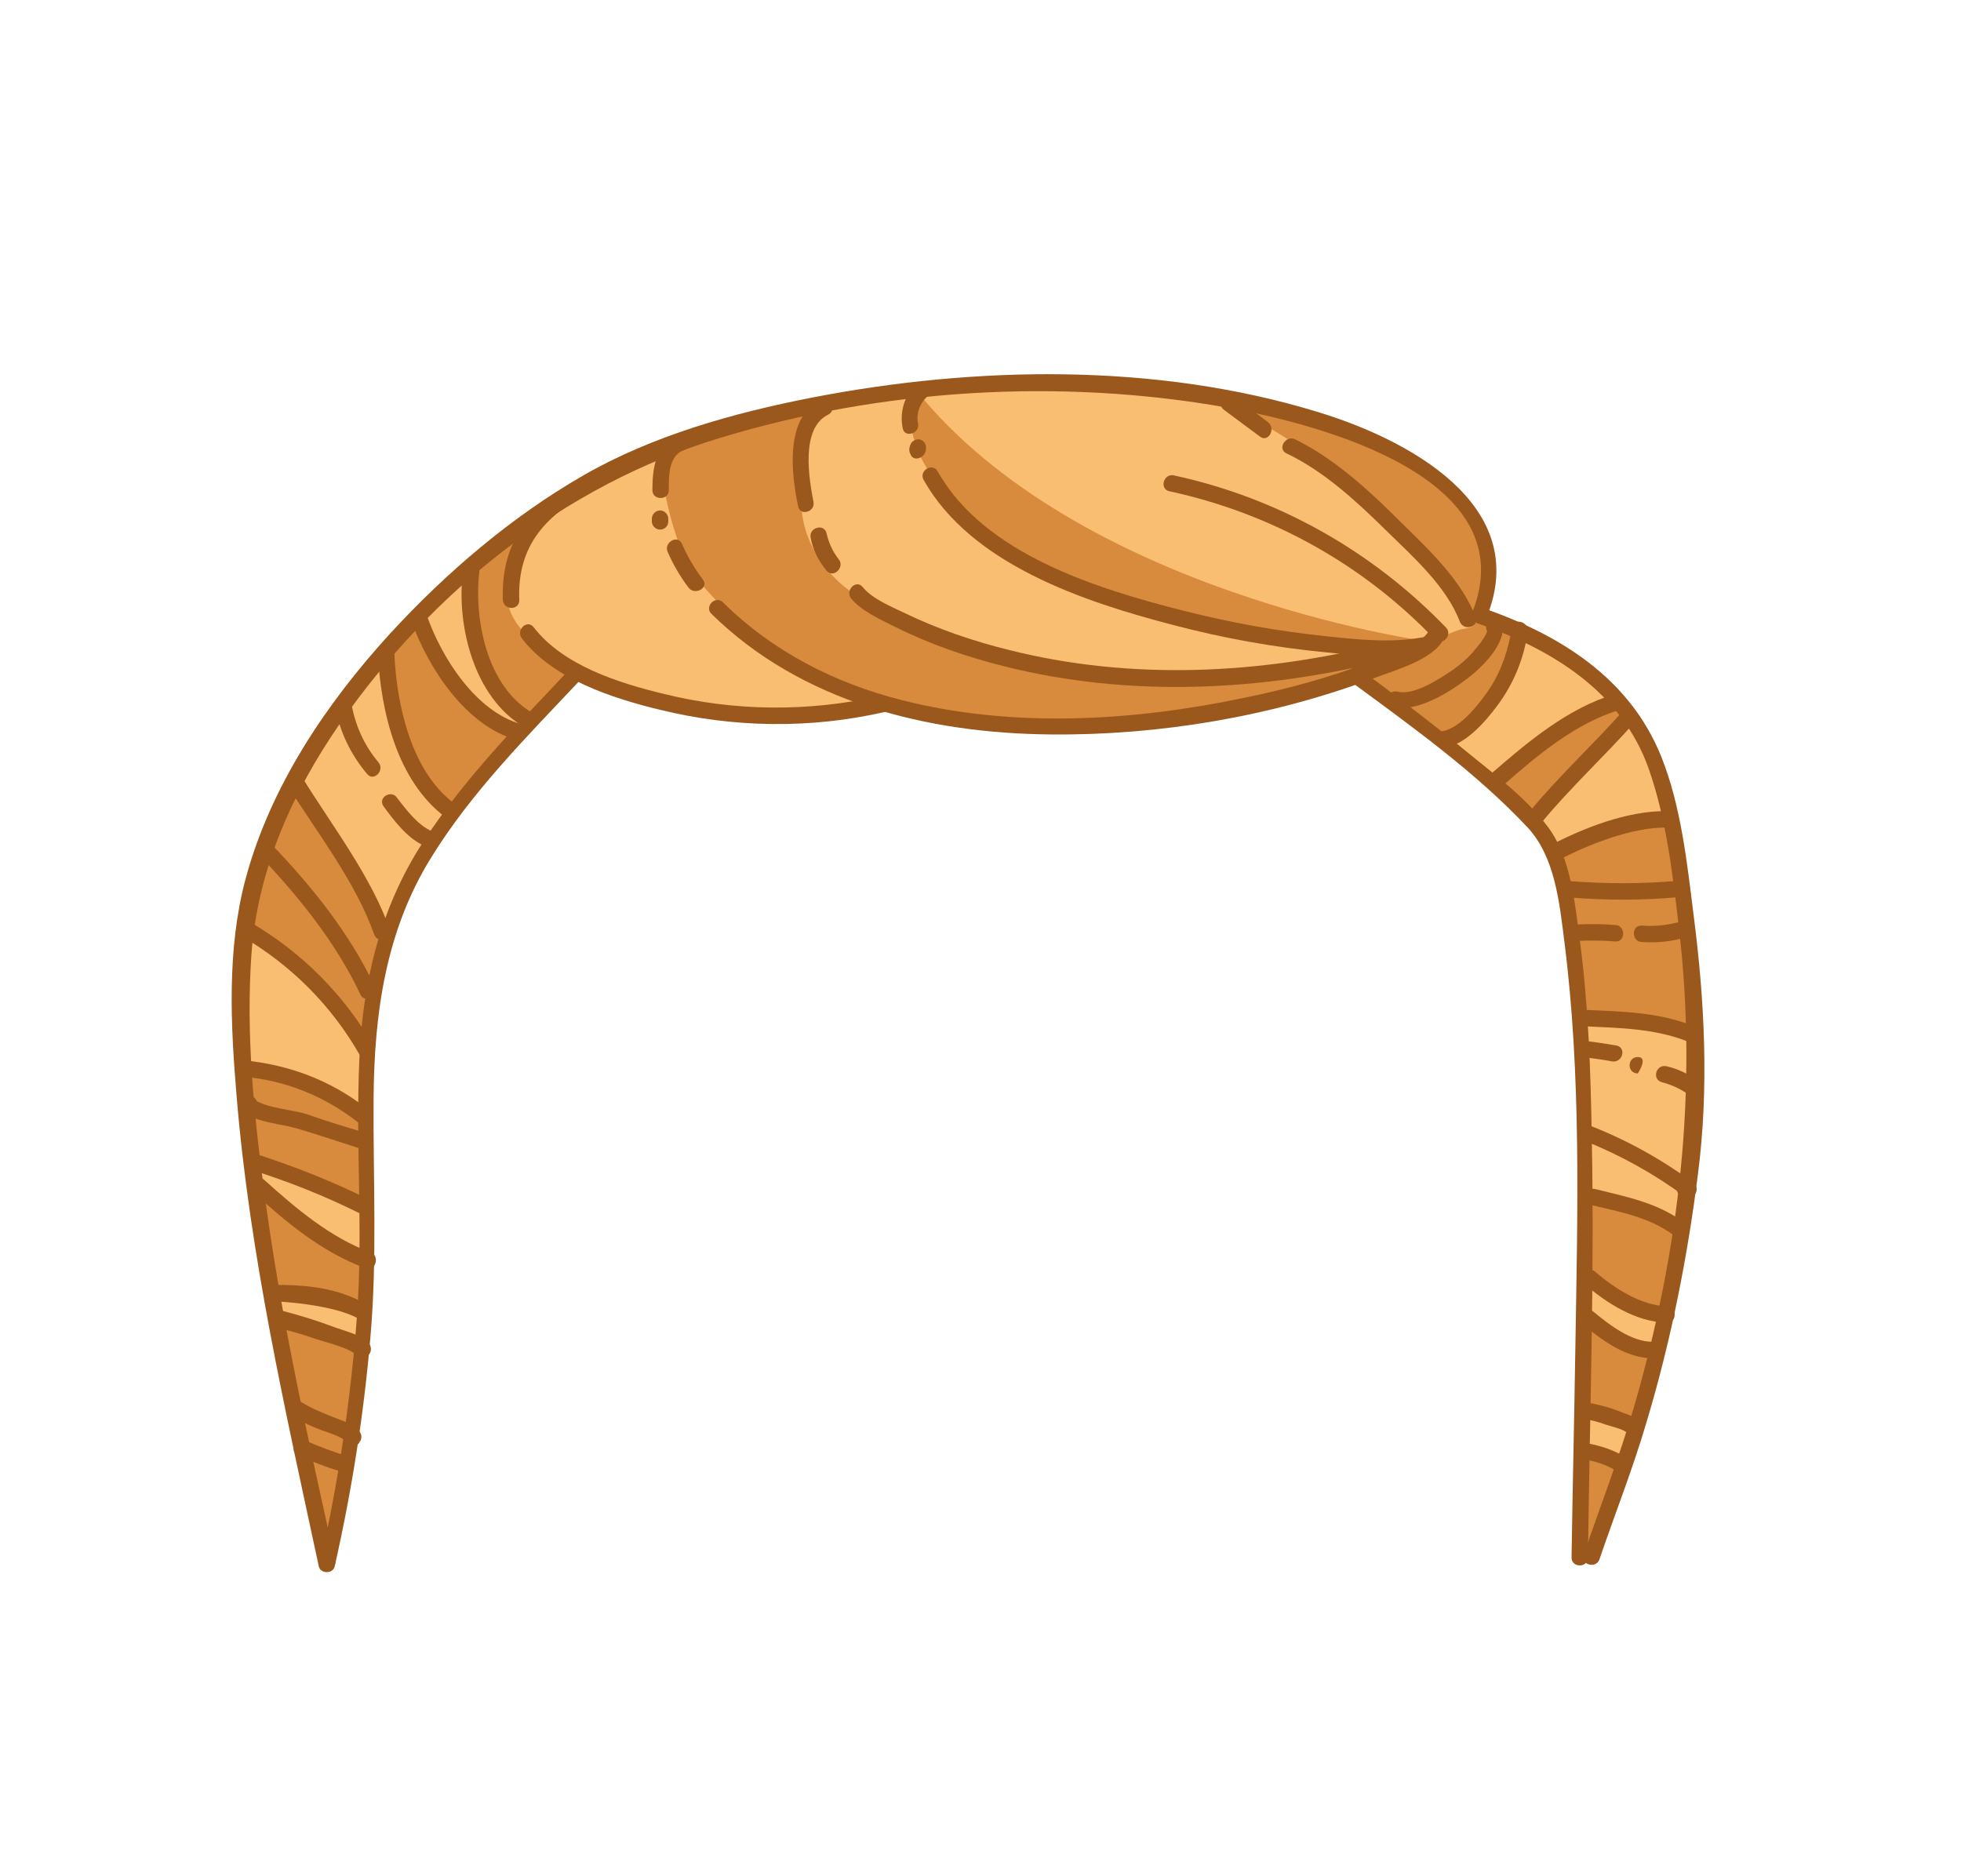 <?xml version="1.0" encoding="utf-8"?>
<!-- Generator: Adobe Illustrator 19.2.0, SVG Export Plug-In . SVG Version: 6.00 Build 0)  -->
<svg version="1.1" id="Layer_1" xmlns="http://www.w3.org/2000/svg" xmlns:xlink="http://www.w3.org/1999/xlink" x="0px" y="0px"
	 viewBox="0 0 358 342.5" style="enable-background:new 0 0 358 342.5;" xml:space="preserve">
<style type="text/css">
	.st0{fill:#F9BE72;}
	.st1{fill:#D88A3D;}
	.st2{fill:#9B581C;}
</style>
<g>
	<path class="st0" d="M289.5,282.9l-0.4,0.3c0.1-7,0.2-14.1,0.4-21c0.1-5.5,0.2-10.9,0.3-16.4l0.1-5.3c0.4-22.6,0.7-46.1-2.1-68.8
		l-0.1-1.1c-0.9-6.9-1.9-15.4-7.2-21c-9-9.6-19.9-17.6-30.5-25.3l-2.1-1.6l-1,0.3c-16.7,5.9-35.3,8.9-53.6,8.9c-0.5,0-0.9,0-1.4,0
		c-10.7-0.1-20.6-1.4-29.6-4l-0.6-0.2l-0.7,0.2c-6.2,1.4-12.6,2.1-19.1,2.1c-7,0-14.1-0.8-20.9-2.5c-5.9-1.4-10.4-3-14.2-4.8
		l-1.3-0.6c0,0-3.2,3.4-4.2,4.5c-8.5,9-17.2,18.2-23.9,29c-9.4,15.2-10.7,32.1-10.8,45.2c0,4.5,0,9,0.1,13.4
		c0.1,5.1,0.1,10.5,0,15.7l0,0.2l0.3,0.2l0.2,0.2v0.1c0,5.3-0.4,9.8-0.7,13.9c0,0.4-0.3,2-0.3,2v0.1l-0.2,0.1c-0.5,5-1.2,10-1.9,15
		l-0.1,0.5l0.1,0.3l-0.2,0.3l-0.1,0.4c-1,6.9-2.3,13.7-3.7,20.4l-1.1-5.2c-1-4.4-1.9-8.8-2.9-13.2l-0.1-0.6l-0.1-0.1l0-0.1l-0.1-0.5
		c-3.3-15.3-6.9-33.4-9-51.5l0.2-0.2l0.2-0.1V212l-0.2-0.1c-0.5-4.1-1-7.9-1.3-11.6c-1-12.2-1.8-26.3,1.5-38.9
		c2.8-10.6,8.2-21.4,16-32l0.1-0.1l0-0.1l0.1-0.1l0.1-0.1c2.9-3.9,6.1-7.8,9.6-11.6c10.9-11.9,22.6-21.5,34.8-28.5
		c10.6-6.1,23.7-10.6,41.1-14c14.4-2.8,28.8-4.3,42.7-4.3c17.5,0,33.9,2.3,48.6,6.8c6.9,2.1,23.7,8.3,29.4,19.4
		c2.2,4.4,2.4,9.2,0.7,14.2l-0.7,1.9l1.9,0.7c1.7,0.6,3.5,1.3,5.1,2l0.4,0.2l0.3,0l0.2,0.2l0.4,0.2c12.1,5.6,19.9,13.1,23.8,23
		c3.2,8.1,4.3,17.3,5.4,26.2l0.3,2.3c2.3,18.2,2.5,33,0.8,46.5c-0.1,0.6-0.2,1.2-0.3,1.9l-0.2,1.2l0,0.1l0,0.1l0,0.2
		c-1,7.5-2.3,14.9-3.9,21.9l-0.1,0.4l0,0.2l-0.1,0.2l-0.1,0.4c-1.4,6.3-3,12.5-4.7,18.2c-1.7,5.6-3.7,11.2-5.6,16.6
		c-1,2.7-1.9,5.4-2.9,8.1L289.5,282.9z"/>
	<g>
		<path class="st1" d="M65.2,188c-4.9-7.4-11.4-13.6-19.2-18.3l-0.6-0.3l0.1-0.7c0.6-3.7,1.4-7.4,2.6-11l0.5-1.6l1.2,1.3
			c7.8,8.4,13.3,16.2,16.9,23.8c0.1,0.2,0.2,0.2,0.2,0.2l1,0.2l-0.2,1c-0.3,1.7-0.5,3.4-0.7,5.1l-0.3,2.8L65.2,188z"/>
		<path class="st1" d="M81.9,147.1c-9-7.1-10.6-21.7-10.9-27.7l0-0.4l0.3-0.3c1.3-1.5,2.6-2.9,3.9-4.3l1.1-1.1l0.6,1.4
			c3.7,9.1,9.7,16.1,16.1,18.7l1.3,0.5l-1,1.1c-4,4.4-7.1,8.1-9.9,11.8l-0.6,0.8L81.9,147.1z"/>
		<path class="st1" d="M66.6,178.6c-3.7-7.4-9.4-14.9-17.2-23.2L49,155l0.2-0.6c1.1-3,2.4-6,3.9-9.1l0.8-1.6l1,1.5
			c1,1.5,2,3.1,3,4.6c4.3,6.5,8.8,13.2,11.4,20.5c0.1,0.2,0.1,0.2,0.3,0.3l0.8,0.4l-0.2,0.8c-0.6,2.2-1.2,4.4-1.7,6.6l-0.6,2.8
			L66.6,178.6z"/>
		<path class="st1" d="M61.9,266.5c-1.9-0.6-3.9-1.4-5.7-2.2l-0.5-0.2c0,0-0.7-3.3-0.9-4.1l-0.4-2l1.8,0.9c0.7,0.3,1.4,0.7,2.1,0.9
			c0.3,0.1,0.7,0.3,1.1,0.4c1.2,0.4,2.7,0.9,3.7,1.7l0.5,0.4l-0.1,0.6c-0.1,0.6-0.2,1.3-0.3,1.9l-0.3,2L61.9,266.5z"/>
		<path class="st1" d="M65.1,219.1c-5.9-2.8-11.9-5.2-18-7.2l-0.6-0.2l-0.1-0.6c-0.3-2.2-0.5-4.5-0.7-6.7l-0.2-1.6l1.5,0.5
			c1.3,0.5,2.8,0.8,4.3,1.1c1.2,0.2,2.3,0.5,3.3,0.8c3.2,1,6.5,2,9.7,3.1l1.2,0.4l0.8,0.2l0,0.7c0,1.8,0.1,3.5,0.1,5.3l0.1,4.9
			L65.1,219.1z"/>
		<path class="st1" d="M58.9,278.6c-0.8-3.8-1.7-7.6-2.5-11.5l-0.4-1.8l1.7,0.7c1.5,0.6,2.9,1.1,4.3,1.6l0.8,0.3l-0.1,0.9
			c-0.5,3.2-1.2,6.5-1.9,9.9L58.9,278.6z"/>
		<path class="st1" d="M65.1,207.4c-1-0.3-1.9-0.6-2.9-0.9c-2-0.6-4-1.2-6-1.9c-1-0.4-2.3-0.6-3.7-0.9c-2.1-0.4-4.4-0.8-6.1-1.8
			l-0.3-0.2l-0.1-0.4c0-0.1-0.1-0.2-0.2-0.2l-0.4-0.3l0-0.5c-0.1-1.2-0.2-2.4-0.3-3.5l-0.1-1.2l1.2,0.2c7.1,0.9,13.7,3.7,19.6,8.1
			l0.5,0.3l0.1,0.6l0,2.9L65.1,207.4z"/>
		<path class="st1" d="M64.9,238.3c-4.8-2.3-9.8-2.7-14-2.7l-0.8,0l-0.1-0.8c-0.8-4.8-1.6-9.7-2.3-14.8l-0.4-2.7l2,1.8
			c4.8,4.2,10.2,8.5,16.7,11.1l0.6,0.3l0,0.7c0,2.1-0.1,4.2-0.2,6.3l-0.1,1.5L64.9,238.3z"/>
		<path class="st1" d="M62.7,260.6c-0.5-0.2-1-0.4-1.5-0.6c-0.3-0.1-0.6-0.2-0.9-0.4l-0.3-0.1c-1.9-0.8-3.7-1.5-5.4-2.6l-0.4-0.2
			l-0.1-0.4c-1.1-5.2-1.9-9.2-2.6-13l-0.3-1.6l1.5,0.4c1.5,0.4,3.4,1,5.4,1.6c0.4,0.1,1,0.3,1.6,0.5c1.9,0.5,4.2,1.2,5.5,2.2
			l0.5,0.3l-0.1,0.6c-0.4,4.2-0.9,8.4-1.5,12.6l-0.2,1.3L62.7,260.6z"/>
		<path class="st1" d="M297.4,259.5c-0.3-0.1-0.6-0.2-0.8-0.3c-0.2-0.1-0.4-0.2-0.6-0.2c-1.7-0.7-3.6-1.3-5.7-1.7l-0.8-0.2l0-0.8
			c0.1-4.3,0.2-8.7,0.2-13l0-2l1.6,1.2c2.3,1.8,5.8,4.2,9.5,4.5l1.2,0.1l-0.3,1.1c-0.8,3.3-1.6,6.2-2.4,9c-0.1,0.4-0.2,0.8-0.4,1.2
			l-0.5,1.6L297.4,259.5z"/>
		<path class="st1" d="M289.1,281c0.1-4.8,0.1-9.6,0.2-14.4l0-1.2l1.2,0.3c1.6,0.4,3.1,0.9,4.6,1.7l0.8,0.4l-0.3,0.8
			c-0.8,2.3-1.6,4.7-2.5,7c-0.7,1.9-1.4,3.8-2.1,5.8L289.1,281z"/>
		<path class="st1" d="M302.8,239.4c-5.1-0.7-9.9-4.4-12.3-6.5c0,0-0.1-0.1-0.2-0.1l-0.6-0.3l0-0.6c0-3.9,0-7.8,0-11.7l0-1.3
			l2.4,0.6c4.8,1.1,9.4,2.2,13.6,5.1l0.5,0.4l-0.1,0.6c-0.7,4.2-1.5,8.6-2.4,13l-0.2,0.9L302.8,239.4z"/>
		<path class="st1" d="M214.7,124.3c-10.7,0-21.1-1.2-30.9-3.7c-7.3-1.8-14-4.2-19.8-7.1l-1-0.5c-2.4-1.2-5.2-2.5-6.8-4.4
			c0,0,0,0,0,0c-5.7-3.6-9.9-10.1-9.9-16.9c0-0.2,0.1-0.3,0.2-0.4c-1.2-6.7-0.9-11.6,0.9-14.6l1.2-2l-2.3,0.5
			c-5.3,1.1-10.4,2.5-15.2,3.9c-2,0.6-4.1,1.3-6.3,2.1l-0.1,0l-0.1,0.1c0,0-0.2,0.1-0.2,0.1c-3,1.2-3.4,4.7-3.4,7.2
			c0.1,0.1,0.2,0.2,0.2,0.4c0.9,4.7,2.2,9.6,4.3,13.9c1.8,3.6,4.6,5.7,7,8.8c0,0,0,0.1,0.1,0.1c8.5,8,19.2,13.7,31.8,16.9
			c8.9,2.3,18.6,3.4,28.8,3.4c10.8,0,22.3-1.3,34.4-3.8c7.3-1.5,13.7-3.3,19.8-5.4l0.2-0.1l0.1-0.1l-0.6-1.9
			C235.9,123.1,225.1,124.3,214.7,124.3z"/>
		<path class="st1" d="M230.5,77.7C230.5,77.7,230.5,77.7,230.5,77.7c2.3,0.7,4,2.4,6.2,3.3c0.4,0.1,0.5,0.5,0.5,0.8
			c6.8,3.5,12.7,9.2,18.3,14.7l0.8,0.8c4.3,4.3,9.3,9.2,11.8,14.7l0.3,0.7c0.1-0.1,0.2-0.2,0.3-0.2c0.3-0.1,0.6-0.3,0.9-0.4
			c0.1-0.1,0.2-0.1,0.3-0.1l0-0.1c2.3-5.9,2-11.3-0.6-16.2c-6.7-12.4-27.8-18.6-39.8-21.1l-0.8,1.8l0.3,0.2
			C229.4,76.8,230,77.2,230.5,77.7z"/>
		<path class="st1" d="M272.3,114.7c0-0.1-0.1-0.2,0-0.2l0-0.7l-1-0.4c-0.3-0.1-0.6-0.2-0.8-0.3c-0.1,0.1-0.1,0.2-0.3,0.2
			c-0.4,0.2-0.7,0.4-1.1,0.5c0,0.3-0.2,0.6-0.5,0.7c-0.8,0.3-1.7,0.3-2.5,0.6c-0.9,0.3-1.7,0.7-2.6,1.1c-0.2,0.1-0.5,0.1-0.7,0
			l-0.3,0.1l-0.2,0.3c-1.8,2.7-6.5,4.3-10,5.6c-0.7,0.2-1.3,0.5-2,0.7l-1.7,0.6l1.5,1.1c1.1,0.8,2.3,1.7,3.4,2.5l0.5,0.4l0.5-0.2
			c0.1,0,0.1,0,0.2,0c0,0,0.1,0,0.1,0c0.4,0.1,0.8,0.1,1.2,0.1c3.3,0,7.2-2.6,9.5-4.2c1.5-1,2.8-2.1,3.8-3.2
			c0.8-0.9,2.8-3.3,3.1-4.7l0.1-0.3L272.3,114.7z"/>
		<path class="st1" d="M96,116c-0.1-0.1-0.1-0.2-0.1-0.4c-1.9-1.7-3.2-4.3-3.4-6.7c0-0.3,0.1-0.5,0.3-0.6c0-3.2,0.6-6,1.8-8.6
			l-1.5-1.2c-2.1,1.6-4.2,3.2-6.2,4.9l-0.4,0.4l0,0.5c-1.1,9.1,1.5,21.3,9.7,26.4l0.7,0.4l0.6-0.6c1.3-1.4,2.7-2.9,4-4.3l3.1-3.3
			l-1.1-0.6C100.4,120.5,97.9,118.3,96,116z"/>
		<path class="st1" d="M279.1,148.1c-1.4-1.4-2.9-2.9-4.8-4.5l-0.9-0.8l0.9-0.8c6.7-5.8,12.9-10.9,20.5-13.3l0.6-0.2l0.6,0.7
			c0.1,0.2,0.3,0.3,0.4,0.5l0.5,0.7l-0.6,0.6c-2.1,2.3-4.3,4.6-6.4,6.7c-3.1,3.3-6.4,6.6-9.4,10.2l-0.7,0.9L279.1,148.1z"/>
		<path class="st1" d="M262.8,134.3c-1.9-1.5-3.7-3-5.6-4.4l-1.8-1.3l2.2-0.4c3.7-0.7,7.7-3.5,9.8-5.1c2.6-2,5.5-5,5.9-7.7l0.2-1.2
			l1.1,0.5c0.5,0.2,1,0.4,1.5,0.7l0.7,0.3l-0.2,0.8c-0.7,3.6-2,6.8-3.8,9.7c-1.5,2.3-5.4,7.7-9.4,8.5l-0.4,0.1L262.8,134.3z"/>
		<path class="st1" d="M307.5,187.9c-5-1.8-10.5-2.1-15.8-2.3l-2.7-0.1l-0.1-0.9c-0.3-4.5-0.7-8.6-1.2-12.6l-0.1-1.1l1.1,0
			c0.7,0,1.4,0.2,2.2,0.2c1.4,0,2.8,0.4,4.2,0.4c0,0,0,0,0,0c0.1,0,0.3-0.3,0.3-0.6c0-0.1,0-0.7-0.5-0.8c-1.3-0.1-2.7-0.2-4.1-0.2
			c-0.8,0-1.6,0-2.4,0l-0.9,0l-0.1-0.9c-0.2-1.3-0.4-3.1-0.7-4.8l-0.2-1.3l1.3,0.1c2.8,0.2,5.7,0.3,8.5,0.3c3.2,0,6.5-0.1,9.7-0.4
			l1-0.1l0.1,1c0.2,1.5,0.4,3,0.5,4.5l0.1,0.9l-0.8,0.2c-1.8,0.5-3.7,1-5.5,1c-0.5,0-1,0.2-1.5,0.2c0,0,0,0,0,0
			c-0.1,0-0.3-0.2-0.3,0.1c0,0.1,0,0.5,0.5,0.5c0.5,0,1,0,1.4,0c1.7,0,3.5-0.2,5.3-0.7l1.1-0.3l0.1,1.1c0.6,5.2,0.9,10.5,1.1,15.6
			l0,1.5L307.5,187.9z"/>
		<path class="st1" d="M295.9,162.3c-3,0-6.1-0.1-9.1-0.3l-0.7-0.1l-0.2-0.7c-0.3-1.5-0.7-2.9-1.2-4.2l-0.3-0.8l0.8-0.4
			c6.9-3.6,13-5.4,18.6-5.6l0.9,0l0.2,0.8c0.6,2.8,1.1,6,1.6,9.8l0.1,1l-1,0.1C302.4,162.1,299.1,162.3,295.9,162.3L295.9,162.3z"/>
		<path class="st1" d="M259.9,117l-5.8,1.3l-22.3-2l-28.5-7l-25.1-12l-8.3-10.5l-2.5-4.6l-1.2-4.5c0,0,0-7.8,1-6.5
			C196.9,108.2,259.9,117,259.9,117z"/>
	</g>
	<g>
		<g>
			<path class="st2" d="M103.9,122.3c-9.4,10-19.2,19.9-26.7,31.5c-7.8,12-11,25.5-11.6,39.7c-0.7,15.4,0.7,30.9-0.4,46.3
				c-1.1,15.4-3.4,30.7-6.8,45.7c1,0,1.9,0,2.9,0c-4.9-22-10.1-45.2-13.1-68.2c-1.9-14.2-3.3-28.7-2.3-43
				c1.1-15.4,7.4-29.5,16.1-42.1c16.8-24.2,41-43.6,69.3-52.2c29.5-9,62.2-11,92.6-5.6c16.8,3,54.9,12.8,44.8,37.6
				c-0.3,0.8,0.4,1.6,1,1.8c13.5,4.7,26.3,12.4,31.3,26.6c3.2,9.1,4.4,19.4,5.5,29c3.5,29.7,0.1,58.9-8.2,87.5
				c-2.7,9.2-6.1,18-9.2,27c-0.6,1.8,2.3,2.6,2.9,0.8c2.9-8.5,6.2-16.8,8.7-25.4c4.4-14.7,7.4-29.9,9.3-45.1c2-15.6,1.2-31.5-0.8-47
				c-1.2-9.6-2.3-20-5.9-29c-5.8-14.5-18.7-22.4-32.9-27.3c0.3,0.6,0.7,1.2,1,1.8c8.4-20.6-14.7-32.6-30.9-37.5
				c-29.4-9-62.4-8.4-92.3-2.6c-14.3,2.8-29,6.9-41.7,14.2c-13.2,7.6-25.1,17.8-35.3,28.9c-11.7,12.8-21.9,28-26.4,44.9
				c-3.4,12.8-2.7,26.6-1.6,39.6c2.4,29,8.9,57.4,15,85.8c0.3,1.4,2.6,1.4,2.9,0c3.1-13.7,5.3-27.6,6.5-41.6
				c1.3-14.6,0.5-29.1,0.6-43.7c0.1-15.6,2.2-30.7,10.5-44.1c7.4-12,17.5-22.1,27.1-32.3C107.3,123,105.2,120.9,103.9,122.3
				L103.9,122.3z"/>
		</g>
		<g>
			<path class="st2" d="M246.8,124.6c11,8.1,22.6,16.4,32,26.4c5.1,5.4,5.9,13.9,6.8,21c3.1,24.4,2.4,49.3,2,73.9
				c-0.2,12.8-0.5,25.7-0.7,38.5c0,1.9,3,1.9,3,0c0.3-25.5,1.2-51,0.7-76.5c-0.2-12.1-0.6-24.3-2.2-36.3c-0.9-6.7-1.6-15-5.8-20.6
				c-4.1-5.5-10.2-9.9-15.4-14.2c-6.2-5.1-12.6-9.9-19-14.7C246.8,120.9,245.3,123.5,246.8,124.6L246.8,124.6z"/>
		</g>
		<g>
			<path class="st2" d="M260.9,115.1c-1.5,2.9-7.9,4.6-10.6,5.7c-7.5,2.9-15.3,5-23.1,6.6c-20.4,4.3-42.4,5.6-62.7,0.4
				c-12.2-3.1-23.5-8.9-32.5-17.8c-1.4-1.4-3.5,0.8-2.1,2.1c16.4,16.1,39.4,21.8,61.9,22c19.9,0.2,40.5-3.3,59.1-10.3
				c3.6-1.4,10.8-3.3,12.7-7.2C264.4,114.8,261.8,113.3,260.9,115.1L260.9,115.1z"/>
		</g>
		<g>
			<path class="st2" d="M160.6,127.1c-13,2.9-26.5,2.8-39.4-0.4c-8.3-2-18.4-5.2-23.8-12.2c-1.2-1.5-3.3,0.6-2.1,2.1
				c5.7,7.4,16.5,10.9,25.2,13c13.4,3.3,27.5,3.5,41,0.4C163.3,129.6,162.5,126.7,160.6,127.1L160.6,127.1z"/>
		</g>
		<g>
			<path class="st2" d="M259.5,116.4c-5.5,1-11.5,0.4-17.1-0.2c-8.9-0.9-17.7-2.5-26.4-4.7c-15.7-4-36.3-10.3-44.8-25.4
				c-0.9-1.7-3.5-0.2-2.6,1.5c8.7,15.5,29.4,22.3,45.5,26.5c9.1,2.4,18.5,4.1,27.9,5c6,0.6,12.4,1.3,18.3,0.1
				C262.2,118.9,261.4,116,259.5,116.4L259.5,116.4z"/>
		</g>
		<g>
			<path class="st2" d="M264,114.6c-13.5-14-30.7-23.7-49.7-27.8c-1.9-0.4-2.7,2.5-0.8,2.9c18.5,4,35.3,13.3,48.4,27
				C263.2,118.1,265.3,116,264,114.6L264,114.6z"/>
		</g>
		<g>
			<path class="st2" d="M269.4,112.7c-2.5-6.6-8.4-12.2-13.3-17c-5.8-5.8-12.3-11.9-19.7-15.5c-1.7-0.8-3.3,1.8-1.5,2.6
				c6.9,3.3,12.8,8.8,18.2,14.1c4.8,4.7,11,10.2,13.4,16.6C267.2,115.3,270.1,114.5,269.4,112.7L269.4,112.7z"/>
		</g>
		<g>
			<path class="st2" d="M94.8,109.5c-0.4-10,5-15.7,13.6-20c1.7-0.9,0.2-3.5-1.5-2.6c-9.6,4.8-15.5,11.5-15.1,22.6
				C91.9,111.5,94.9,111.5,94.8,109.5L94.8,109.5z"/>
		</g>
		<g>
			<path class="st2" d="M128.3,105.8c-1.5-2-2.8-4.2-3.8-6.5c-0.8-1.8-3.4-0.2-2.6,1.5c1,2.3,2.3,4.5,3.8,6.5
				C126.9,108.8,129.5,107.3,128.3,105.8L128.3,105.8z"/>
		</g>
		<g>
			<path class="st2" d="M122,95.2c0-0.2,0-0.3,0-0.5c0-0.8-0.7-1.5-1.5-1.5c-0.8,0-1.5,0.7-1.5,1.5c0,0.2,0,0.3,0,0.5
				c0,0.8,0.7,1.5,1.5,1.5C121.3,96.7,122,96.1,122,95.2L122,95.2z"/>
		</g>
		<g>
			<path class="st2" d="M122.1,89.5c0-2.5-0.1-6.2,2.7-7.3c1.8-0.7,1-3.6-0.8-2.9c-4.3,1.7-4.9,6.1-4.9,10.2
				C119.1,91.4,122.1,91.4,122.1,89.5L122.1,89.5z"/>
		</g>
		<g>
			<path class="st2" d="M168.1,83.5c0.8-0.4,1.1-1.4,0.9-2.2c-0.2-0.8-1.1-1.3-1.8-1c-0.8,0.2-1.3,1.1-1,1.8c0-0.1,0-0.1,0-0.2
				c0.1-0.3,0.1-0.5,0.2-0.8c0.1-0.1,0.2-0.2,0.3-0.3c-0.7,0.3-0.9,1.4-0.5,2.1C166.5,83.8,167.4,83.9,168.1,83.5L168.1,83.5z"/>
		</g>
		<g>
			<path class="st2" d="M167.6,77.3c-0.4-1.9,0.4-3.8,1.8-5c1.4-1.3-0.7-3.4-2.1-2.1c-2.2,2-3.1,5-2.5,8
				C165.1,80,168,79.2,167.6,77.3L167.6,77.3z"/>
		</g>
		<g>
			<path class="st2" d="M231.5,77.1c-2.2-1.7-4.4-3.3-6.6-4.9c-1.5-1.2-3,1.4-1.5,2.6c2.2,1.6,4.4,3.3,6.6,4.9
				C231.5,80.9,233,78.3,231.5,77.1L231.5,77.1z"/>
		</g>
		<g>
			<path class="st2" d="M84.5,104.4c-1.2,9.8,2,22.9,11.1,28.3c1.7,1,3.2-1.6,1.5-2.6c-8.2-4.8-10.6-17-9.6-25.7
				C87.7,102.5,84.7,102.5,84.5,104.4L84.5,104.4z"/>
		</g>
		<g>
			<path class="st2" d="M75.1,113.4c3.1,8.6,9.9,19.1,19.2,21.7c1.9,0.5,2.7-2.4,0.8-2.9c-8.2-2.3-14.4-12-17.1-19.6
				C77.4,110.8,74.5,111.6,75.1,113.4L75.1,113.4z"/>
		</g>
		<g>
			<path class="st2" d="M69,119.4c0.5,10.5,3.5,23.2,12.3,29.8c1.5,1.2,3-1.4,1.5-2.6c-7.8-5.9-10.4-18.1-10.8-27.2
				C71.9,117.4,68.9,117.4,69,119.4L69,119.4z"/>
		</g>
		<g>
			<path class="st2" d="M61.2,129c0.8,4.6,2.8,8.7,5.8,12.3c1.2,1.5,3.3-0.6,2.1-2.1c-2.7-3.2-4.3-6.9-5-11
				C63.8,126.3,60.9,127.1,61.2,129L61.2,129z"/>
		</g>
		<g>
			<path class="st2" d="M70,147.2c1.9,2.6,4.4,5.9,7.4,7.2c1.8,0.8,3.3-1.8,1.5-2.6c-2.6-1.1-4.7-3.9-6.4-6.1
				C71.5,144.1,68.9,145.6,70,147.2L70,147.2z"/>
		</g>
		<g>
			<path class="st2" d="M52.6,143.6c5.4,8.6,12.3,17.4,15.7,27c0.6,1.8,3.5,1,2.9-0.8c-3.5-9.9-10.5-18.9-16-27.8
				C54.2,140.4,51.6,141.9,52.6,143.6L52.6,143.6z"/>
		</g>
		<g>
			<path class="st2" d="M47.5,156.3c7.1,7.5,13.9,15.9,18.3,25.3c0.8,1.7,3.4,0.2,2.6-1.5c-4.5-9.6-11.5-18.3-18.8-25.9
				C48.2,152.8,46.1,154.9,47.5,156.3L47.5,156.3z"/>
		</g>
		<g>
			<path class="st2" d="M44.4,171.1c8.8,5.2,16.1,12.5,21.2,21.4c1,1.7,3.6,0.2,2.6-1.5c-5.4-9.4-13-17-22.3-22.5
				C44.3,167.5,42.8,170.1,44.4,171.1L44.4,171.1z"/>
		</g>
		<g>
			<path class="st2" d="M66.7,202.2c-6.5-5-14-7.8-22.2-8.6c-1.9-0.2-1.9,2.8,0,3c7.7,0.7,14.6,3.5,20.7,8.2
				C66.7,206,68.2,203.4,66.7,202.2L66.7,202.2z"/>
		</g>
		<g>
			<path class="st2" d="M45.5,200.1c-0.1,0-0.1,0-0.2,0c-0.7,0-1.2,0.5-1.4,1.1c0,0.1-0.1,0.1-0.1,0.2c-0.3,0.7,0.2,1.3,0.7,1.7
				c2.5,1.9,7,2.1,9.9,3c3.7,1.1,7.3,2.3,11,3.5c1.8,0.6,2.6-2.3,0.8-2.9c-3.2-1-6.4-1.9-9.7-3.1c-3-1.1-7.9-1.1-10.5-3.1
				c0.2,0.6,0.5,1.1,0.7,1.7c0-0.1,0.1-0.1,0.1-0.2c-0.5,0.4-1,0.7-1.4,1.1c0.1,0,0.1,0,0.2,0C47.5,203.2,47.5,200.2,45.5,200.1
				L45.5,200.1z"/>
		</g>
		<g>
			<path class="st2" d="M67.5,219.1c-6.8-3.4-13.9-6.2-21.1-8.5c-1.8-0.6-2.6,2.3-0.8,2.9c7,2.2,13.8,4.9,20.4,8.2
				C67.7,222.6,69.3,220,67.5,219.1L67.5,219.1z"/>
		</g>
		<g>
			<path class="st2" d="M46,217.5c6.3,5.7,12.7,11.1,20.8,14.1c1.5,0.6,2.3-1.5,1.5-2.5c-0.1-0.1-0.2-0.2-0.3-0.3
				c-1.3-1.5-3.4,0.7-2.1,2.1c0.1,0.1,0.2,0.2,0.3,0.3c0.5-0.8,1-1.7,1.5-2.5c-7.5-2.8-13.6-8-19.5-13.3
				C46.7,214.1,44.5,216.2,46,217.5L46,217.5z"/>
		</g>
		<g>
			<path class="st2" d="M50,237.6c0,0,10.6,0.4,15.5,3.2c1.7,1,3.2-1.6,1.5-2.6c-5.4-3.1-11-3.6-17-3.6C48,234.6,48,237.6,50,237.6
				C50,237.6,48,237.6,50,237.6z"/>
		</g>
		<g>
			<path class="st2" d="M51,242.5c2.3,0.6,4.5,1.2,6.7,2c1.8,0.6,6.2,1.6,7.4,3c0.1-0.8,0.2-1.6,0.3-2.4c0,0-0.1,0-0.1,0.1
				c0.7,0.2,1.4,0.4,2.1,0.5c0,0,0-0.1,0-0.1c-1-1.7-3.6-0.2-2.6,1.5c0,0,0,0.1,0,0.1c0.4,0.7,1.3,0.9,2.1,0.5c0,0,0.1,0,0.1-0.1
				c0.9-0.5,0.9-1.7,0.3-2.4c-1.3-1.5-4.8-2.3-6.6-3c-2.9-1.1-5.9-2-8.9-2.8C49.9,239.1,49.1,242,51,242.5L51,242.5z"/>
		</g>
		<g>
			<path class="st2" d="M65.7,263.2c0,0,0-0.1,0.1-0.1c0.3-0.7,0.2-1.2-0.2-1.8c-1-1.3-3.4-2-4.9-2.6c-2.2-0.9-4.2-1.7-6.2-3
				c-1.6-1.1-3.1,1.5-1.5,2.6c1.6,1.1,3.3,1.9,5.1,2.6c1.4,0.6,4.4,1.3,5.4,2.6c-0.1-0.6-0.2-1.2-0.2-1.8c0,0,0,0.1-0.1,0.1
				C62.3,263.5,64.9,265,65.7,263.2L65.7,263.2z"/>
		</g>
		<g>
			<path class="st2" d="M63.1,265.8c-2.5-0.8-4.9-1.7-7.2-2.7c-1.7-0.8-3.3,1.8-1.5,2.6c2.6,1.2,5.2,2.2,7.9,3
				C64.2,269.3,65,266.4,63.1,265.8L63.1,265.8z"/>
		</g>
		<g>
			<path class="st2" d="M254.3,129.1c4.5,1,10.3-2.7,13.7-5.3c2.6-2,6.9-6.2,6.3-9.8c-0.2-1-1.4-1.3-2.2-0.9c0,0-0.1,0-0.1,0.1
				c-0.7,0.4-0.9,1.3-0.5,2.1c0,0,0,0,0,0.1c0.9,1.7,3.5,0.2,2.6-1.5c0,0,0,0,0-0.1c-0.2,0.7-0.4,1.4-0.5,2.1c0,0,0.1,0,0.1-0.1
				c-0.7-0.3-1.5-0.6-2.2-0.9c0.2,1-2.3,3.8-2.8,4.4c-1.1,1.2-2.3,2.2-3.6,3.1c-2.4,1.6-6.9,4.6-9.9,3.9
				C253.2,125.8,252.4,128.7,254.3,129.1L254.3,129.1z"/>
		</g>
		<g>
			<path class="st2" d="M264.1,136.4c3.6-0.6,7.2-4.8,9.2-7.5c3-4,4.9-8.6,5.6-13.5c0.3-1.9-2.6-2.7-2.9-0.8
				c-0.6,3.9-1.8,7.6-3.9,10.9c-1.8,2.7-5.4,7.5-8.8,8C261.4,133.8,262.2,136.7,264.1,136.4L264.1,136.4z"/>
		</g>
		<g>
			<path class="st2" d="M274.4,143.4c6.3-5.5,13.1-11.3,21.3-13.8c1.8-0.5,1.1-3.4-0.8-2.9c-8.7,2.6-15.9,8.7-22.6,14.5
				C270.8,142.5,272.9,144.6,274.4,143.4L274.4,143.4z"/>
		</g>
		<g>
			<path class="st2" d="M281.5,150.1c5.3-6.4,11.4-12,16.9-18.2c1.3-1.4-0.8-3.6-2.1-2.1c-5.5,6.2-11.6,11.8-16.9,18.2
				C278.2,149.4,280.3,151.5,281.5,150.1L281.5,150.1z"/>
		</g>
		<g>
			<path class="st2" d="M284.8,156.9c5.6-2.9,13.2-5.8,19.2-5.8c2,0,2-3,0-3c-7,0-14.7,3-20.9,6.2
				C281.4,155.2,283.1,157.8,284.8,156.9L284.8,156.9z"/>
		</g>
		<g>
			<path class="st2" d="M286.9,163.9c6.5,0.5,13.1,0.5,19.6-0.1c1.9-0.2,1.9-3.2,0-3c-6.5,0.6-13.1,0.6-19.6,0.1
				C284.9,160.8,284.9,163.8,286.9,163.9L286.9,163.9z"/>
		</g>
		<g>
			<path class="st2" d="M287.9,171.8c2.3-0.1,4.7-0.1,7,0.1c1.9,0.1,1.9-2.9,0-3c-2.3-0.2-4.7-0.2-7-0.1
				C285.9,168.9,285.9,171.9,287.9,171.8L287.9,171.8z"/>
		</g>
		<g>
			<path class="st2" d="M299.7,172c2.8,0.2,5.6-0.1,8.2-0.9c1.8-0.6,1.1-3.5-0.8-2.9c-2.4,0.7-4.9,1-7.4,0.8
				C297.8,168.9,297.8,171.9,299.7,172L299.7,172z"/>
		</g>
		<g>
			<path class="st2" d="M289.5,187.4c6.3,0.3,12.7,0.4,18.7,2.8c1.8,0.7,2.6-2.2,0.8-2.9c-6.2-2.5-12.9-2.6-19.5-2.9
				C287.6,184.3,287.6,187.3,289.5,187.4L289.5,187.4z"/>
		</g>
		<g>
			<path class="st2" d="M289.7,193.1c1.5,0.2,3.1,0.4,4.6,0.7c1.9,0.3,2.7-2.5,0.8-2.9c-1.8-0.3-3.6-0.6-5.4-0.8
				c-0.8-0.1-1.5,0.8-1.5,1.5C288.2,192.5,288.9,193,289.7,193.1L289.7,193.1z"/>
		</g>
		<g>
			<path class="st2" d="M299,196c0,0,2-3,0-3S297,196,299,196C299,196,297,196,299,196z"/>
		</g>
		<g>
			<path class="st2" d="M303.4,197.6c1.9,0.5,3.6,1.3,5.2,2.5c0.7,0.5,1.7,0.1,2.1-0.5c0.5-0.8,0.1-1.6-0.5-2.1
				c-1.8-1.3-3.7-2.3-5.9-2.8C302.3,194.2,301.5,197.1,303.4,197.6L303.4,197.6z"/>
		</g>
		<g>
			<path class="st2" d="M289.3,208.3c6.5,2.6,12.6,6,18.2,10.1c0.4-0.9,0.8-1.8,1.2-2.7c-0.2-0.1-0.5-0.1-0.7-0.2
				c-1.9-0.4-2.7,2.5-0.8,2.9c0.2,0.1,0.5,0.1,0.7,0.2c1.7,0.4,2.5-1.8,1.2-2.7c-5.9-4.3-12.2-7.8-18.9-10.4
				C288.3,204.7,287.5,207.6,289.3,208.3L289.3,208.3z"/>
		</g>
		<g>
			<path class="st2" d="M307,222.9c-4.8-3.4-10.2-4.4-15.8-5.8c-1.9-0.4-2.7,2.4-0.8,2.9c5.4,1.3,10.6,2.2,15.1,5.5
				C307.1,226.7,308.6,224.1,307,222.9L307,222.9z"/>
		</g>
		<g>
			<path class="st2" d="M289.1,234.3c4.1,3.6,9.6,7.1,15.2,7.2c1.9,0.1,1.9-2.9,0-3c-4.7-0.1-9.6-3.3-13.1-6.3
				C289.8,230.9,287.6,233,289.1,234.3L289.1,234.3z"/>
		</g>
		<g>
			<path class="st2" d="M288.7,241.6c3.6,3,8.1,6.4,13,6.4c1.9,0,1.9-3,0-3c-3.9,0-7.9-3.1-10.8-5.5
				C289.3,238.2,287.2,240.3,288.7,241.6L288.7,241.6z"/>
		</g>
		<g>
			<path class="st2" d="M289,259c1.4,0.3,2.8,0.6,4.1,1.1c1.2,0.4,3.2,0.8,4.1,1.6c-0.1-0.4-0.3-0.7-0.4-1.1c0,0.1,0,0.2,0,0.2
				c-0.1,1.9,2.9,1.9,3,0c0-1.8-2.1-2.3-3.4-2.8c-2.1-0.9-4.3-1.5-6.6-1.9C287.9,255.7,287.1,258.6,289,259L289,259z"/>
		</g>
		<g>
			<path class="st2" d="M288.8,266.4c2.1,0.3,4.1,0.9,6,2c1.7,0.9,3.2-1.7,1.5-2.6c-2.1-1.2-4.4-1.9-6.7-2.3
				C287.8,263.3,286.9,266.2,288.8,266.4L288.8,266.4z"/>
		</g>
		<g>
			<path class="st2" d="M252.2,117.6c-22.2,5.5-45.6,6.7-67.9,1.1c-6.5-1.6-13-3.8-19-6.7c-2.5-1.2-6-2.6-7.8-4.8
				c-1.2-1.5-3.3,0.6-2.1,2.1c1.9,2.3,5.5,3.9,8.1,5.2c6.4,3.2,13.2,5.5,20,7.2c22.8,5.7,46.7,4.5,69.5-1.1
				C254.9,120,254.1,117.1,252.2,117.6L252.2,117.6z"/>
		</g>
		<g>
			<path class="st2" d="M153.1,102.1c-1.1-1.4-1.8-3-2.2-4.7c-0.4-1.9-3.3-1.1-2.9,0.8c0.4,2.3,1.5,4.3,2.9,6
				C152.2,105.7,154.3,103.5,153.1,102.1L153.1,102.1z"/>
		</g>
		<g>
			<path class="st2" d="M148.5,91.6c-0.8-4.2-2.4-13.4,2.7-15.9c1.7-0.8,0.2-3.4-1.5-2.6c-6.5,3.2-5.2,13.7-4,19.3
				C146,94.3,148.9,93.5,148.5,91.6L148.5,91.6z"/>
		</g>
	</g>
</g>
</svg>
